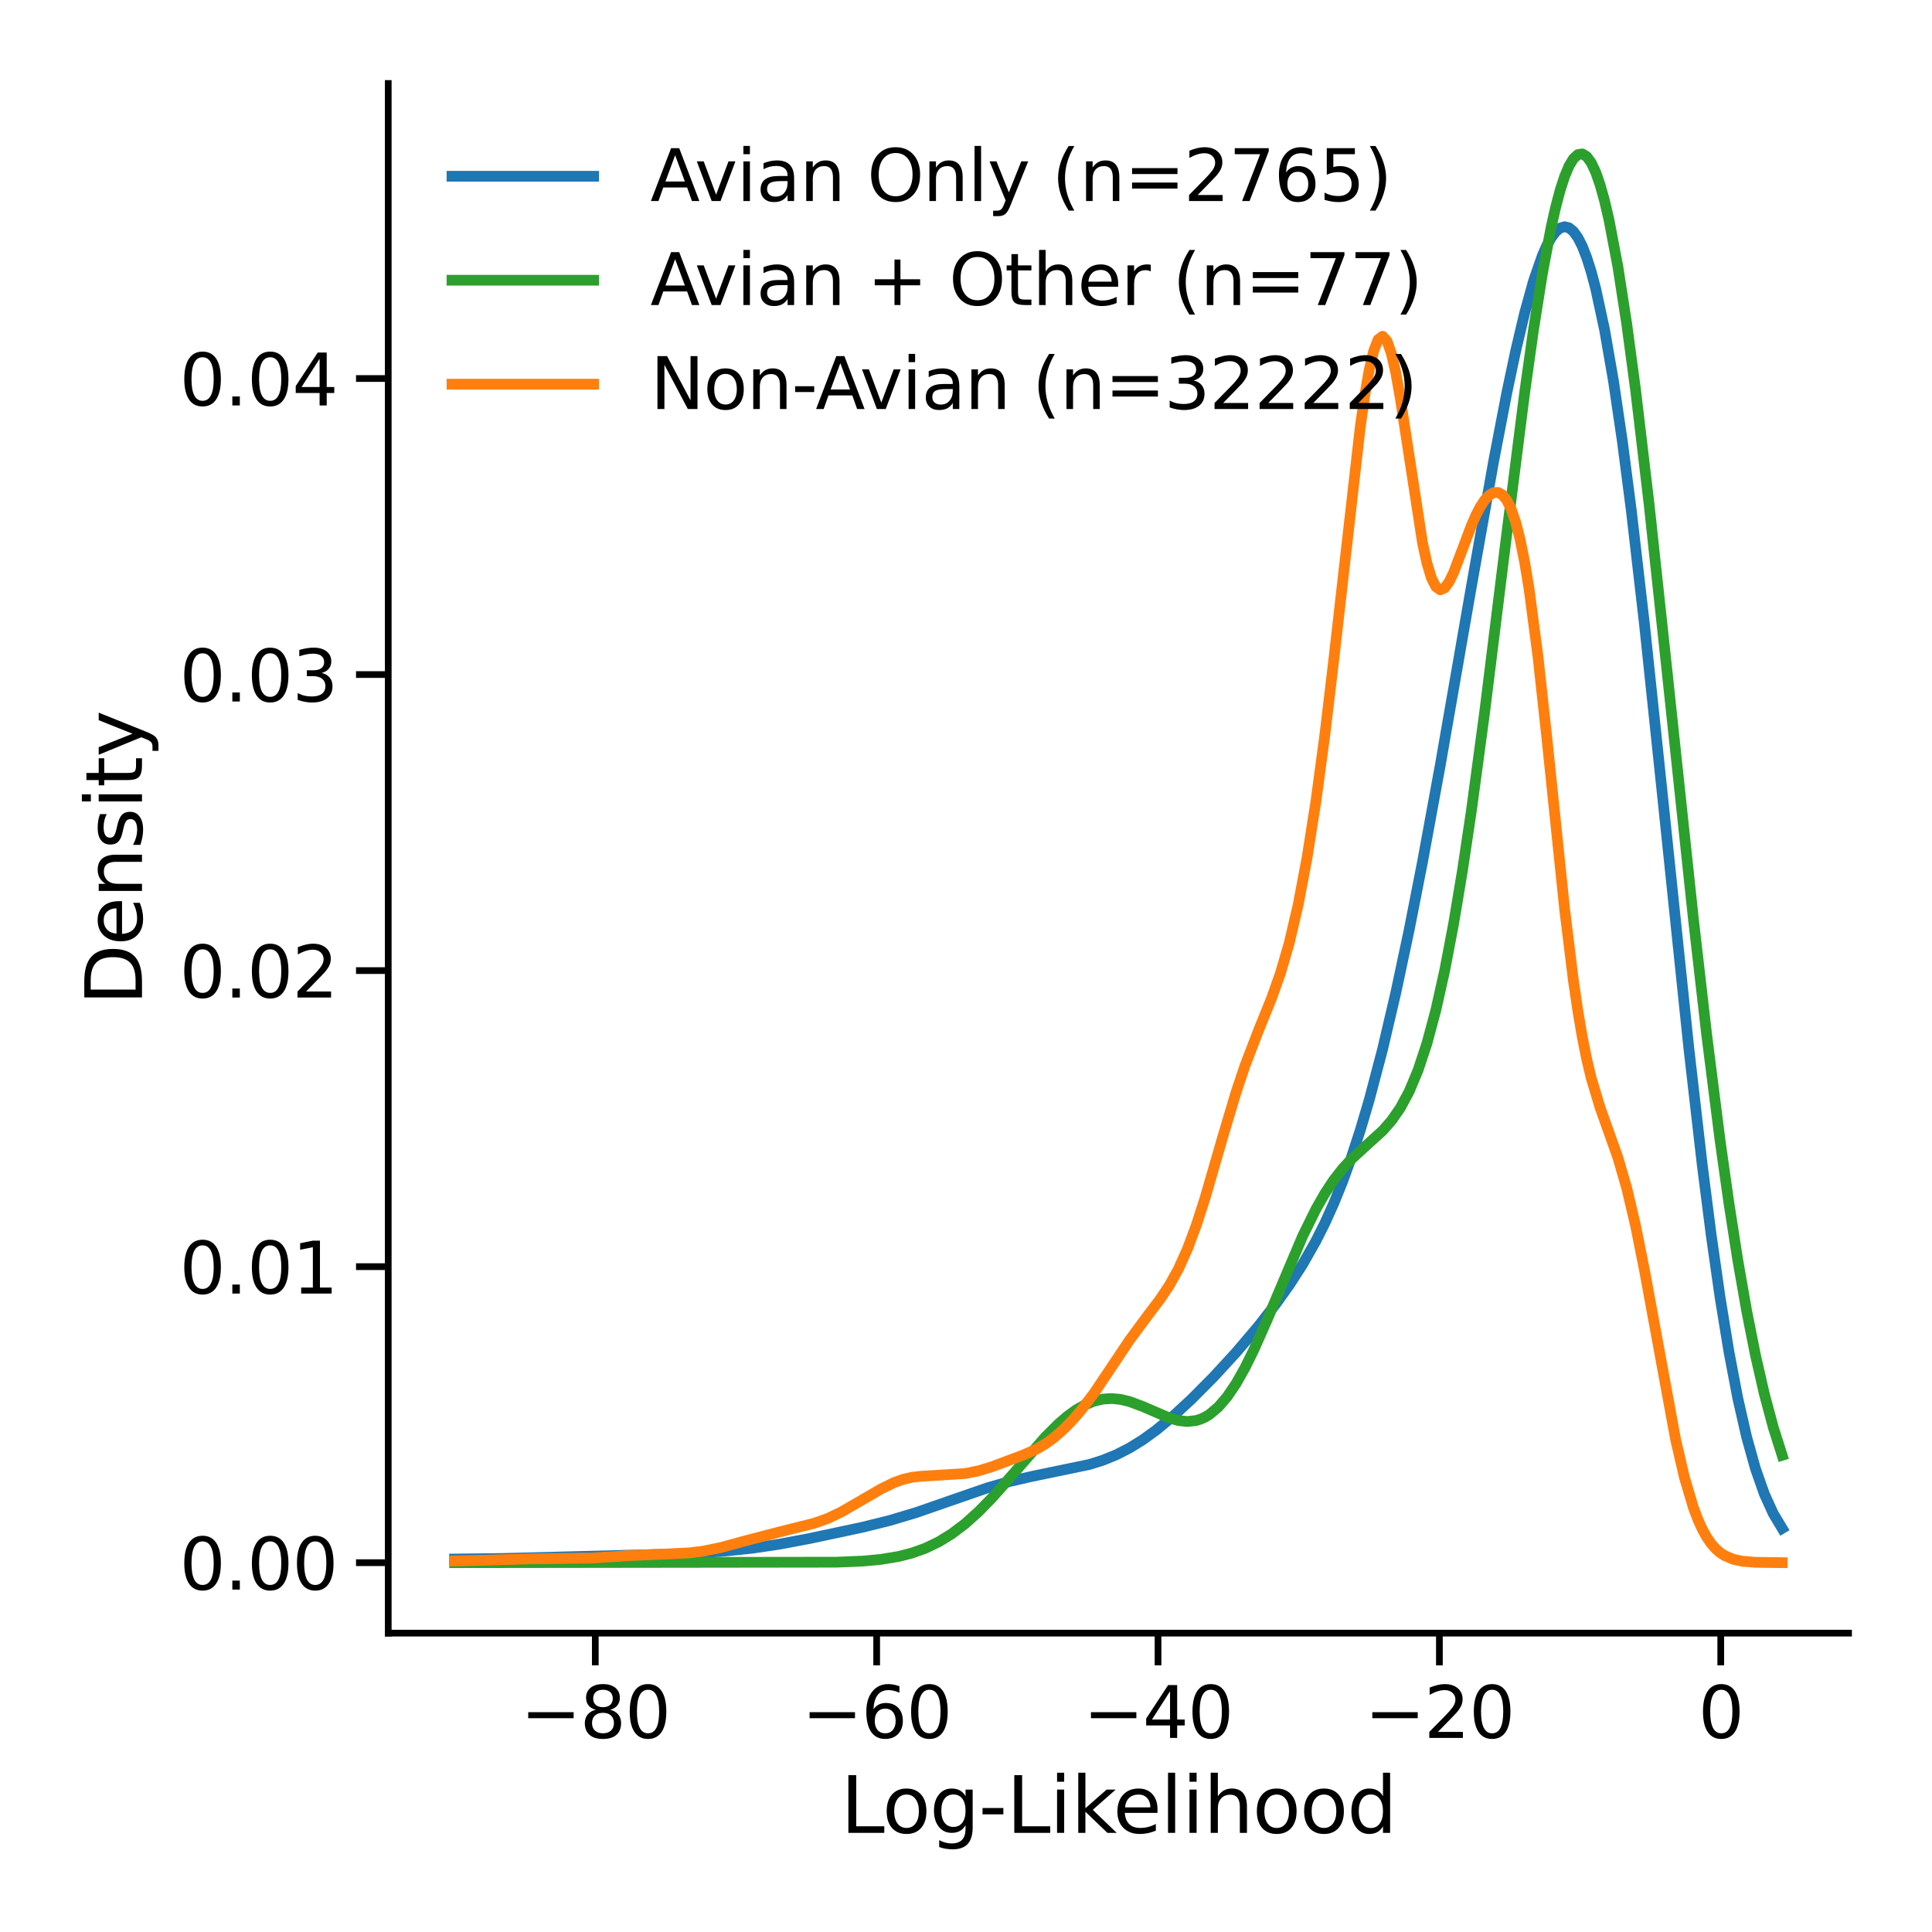 <?xml version="1.0" encoding="utf-8" standalone="no"?>
<!DOCTYPE svg PUBLIC "-//W3C//DTD SVG 1.1//EN"
  "http://www.w3.org/Graphics/SVG/1.1/DTD/svg11.dtd">
<svg xmlns:xlink="http://www.w3.org/1999/xlink" width="360pt" height="360pt" viewBox="0 0 360 360" xmlns="http://www.w3.org/2000/svg" version="1.1">
 <defs>
  <style type="text/css">*{stroke-linejoin: round; stroke-linecap: butt}</style>
 </defs>
 <g id="figure_1">
  <g id="patch_1">
   <path d="M 0 360 
L 360 360 
L 360 0 
L 0 0 
L 0 360 
z
" style="fill: none"/>
  </g>
  <g id="axes_1">
   <g id="patch_2">
    <path d="M 72.342 304.308 
L 344.448 304.308 
L 344.448 15.552 
L 72.342 15.552 
L 72.342 304.308 
z
" style="fill: none"/>
   </g>
   <g id="matplotlib.axis_1">
    <g id="xtick_1">
     <g id="line2d_1">
      <defs>
       <path id="m34778d979d" d="M 0 0 
L 0 6 
" style="stroke: #000000; stroke-width: 1.25"/>
      </defs>
      <g>
       <use xlink:href="#m34778d979d" x="110.925" y="304.308" style="stroke: #000000; stroke-width: 1.25"/>
      </g>
     </g>
     <g id="text_1">
      <!-- −80 -->
      <g transform="translate(96.996 323.838) scale(0.132 -0.132)">
       <defs>
        <path id="DejaVuSans-2212" d="M 678 2272 
L 4684 2272 
L 4684 1741 
L 678 1741 
L 678 2272 
z
" transform="scale(0.016)"/>
        <path id="DejaVuSans-38" d="M 2034 2216 
Q 1584 2216 1326 1975 
Q 1069 1734 1069 1313 
Q 1069 891 1326 650 
Q 1584 409 2034 409 
Q 2484 409 2743 651 
Q 3003 894 3003 1313 
Q 3003 1734 2745 1975 
Q 2488 2216 2034 2216 
z
M 1403 2484 
Q 997 2584 770 2862 
Q 544 3141 544 3541 
Q 544 4100 942 4425 
Q 1341 4750 2034 4750 
Q 2731 4750 3128 4425 
Q 3525 4100 3525 3541 
Q 3525 3141 3298 2862 
Q 3072 2584 2669 2484 
Q 3125 2378 3379 2068 
Q 3634 1759 3634 1313 
Q 3634 634 3220 271 
Q 2806 -91 2034 -91 
Q 1263 -91 848 271 
Q 434 634 434 1313 
Q 434 1759 690 2068 
Q 947 2378 1403 2484 
z
M 1172 3481 
Q 1172 3119 1398 2916 
Q 1625 2713 2034 2713 
Q 2441 2713 2670 2916 
Q 2900 3119 2900 3481 
Q 2900 3844 2670 4047 
Q 2441 4250 2034 4250 
Q 1625 4250 1398 4047 
Q 1172 3844 1172 3481 
z
" transform="scale(0.016)"/>
        <path id="DejaVuSans-30" d="M 2034 4250 
Q 1547 4250 1301 3770 
Q 1056 3291 1056 2328 
Q 1056 1369 1301 889 
Q 1547 409 2034 409 
Q 2525 409 2770 889 
Q 3016 1369 3016 2328 
Q 3016 3291 2770 3770 
Q 2525 4250 2034 4250 
z
M 2034 4750 
Q 2819 4750 3233 4129 
Q 3647 3509 3647 2328 
Q 3647 1150 3233 529 
Q 2819 -91 2034 -91 
Q 1250 -91 836 529 
Q 422 1150 422 2328 
Q 422 3509 836 4129 
Q 1250 4750 2034 4750 
z
" transform="scale(0.016)"/>
       </defs>
       <use xlink:href="#DejaVuSans-2212"/>
       <use xlink:href="#DejaVuSans-38" x="83.789"/>
       <use xlink:href="#DejaVuSans-30" x="147.412"/>
      </g>
     </g>
    </g>
    <g id="xtick_2">
     <g id="line2d_2">
      <g>
       <use xlink:href="#m34778d979d" x="163.353" y="304.308" style="stroke: #000000; stroke-width: 1.25"/>
      </g>
     </g>
     <g id="text_2">
      <!-- −60 -->
      <g transform="translate(149.424 323.838) scale(0.132 -0.132)">
       <defs>
        <path id="DejaVuSans-36" d="M 2113 2584 
Q 1688 2584 1439 2293 
Q 1191 2003 1191 1497 
Q 1191 994 1439 701 
Q 1688 409 2113 409 
Q 2538 409 2786 701 
Q 3034 994 3034 1497 
Q 3034 2003 2786 2293 
Q 2538 2584 2113 2584 
z
M 3366 4563 
L 3366 3988 
Q 3128 4100 2886 4159 
Q 2644 4219 2406 4219 
Q 1781 4219 1451 3797 
Q 1122 3375 1075 2522 
Q 1259 2794 1537 2939 
Q 1816 3084 2150 3084 
Q 2853 3084 3261 2657 
Q 3669 2231 3669 1497 
Q 3669 778 3244 343 
Q 2819 -91 2113 -91 
Q 1303 -91 875 529 
Q 447 1150 447 2328 
Q 447 3434 972 4092 
Q 1497 4750 2381 4750 
Q 2619 4750 2861 4703 
Q 3103 4656 3366 4563 
z
" transform="scale(0.016)"/>
       </defs>
       <use xlink:href="#DejaVuSans-2212"/>
       <use xlink:href="#DejaVuSans-36" x="83.789"/>
       <use xlink:href="#DejaVuSans-30" x="147.412"/>
      </g>
     </g>
    </g>
    <g id="xtick_3">
     <g id="line2d_3">
      <g>
       <use xlink:href="#m34778d979d" x="215.781" y="304.308" style="stroke: #000000; stroke-width: 1.25"/>
      </g>
     </g>
     <g id="text_3">
      <!-- −40 -->
      <g transform="translate(201.852 323.838) scale(0.132 -0.132)">
       <defs>
        <path id="DejaVuSans-34" d="M 2419 4116 
L 825 1625 
L 2419 1625 
L 2419 4116 
z
M 2253 4666 
L 3047 4666 
L 3047 1625 
L 3713 1625 
L 3713 1100 
L 3047 1100 
L 3047 0 
L 2419 0 
L 2419 1100 
L 313 1100 
L 313 1709 
L 2253 4666 
z
" transform="scale(0.016)"/>
       </defs>
       <use xlink:href="#DejaVuSans-2212"/>
       <use xlink:href="#DejaVuSans-34" x="83.789"/>
       <use xlink:href="#DejaVuSans-30" x="147.412"/>
      </g>
     </g>
    </g>
    <g id="xtick_4">
     <g id="line2d_4">
      <g>
       <use xlink:href="#m34778d979d" x="268.21" y="304.308" style="stroke: #000000; stroke-width: 1.25"/>
      </g>
     </g>
     <g id="text_4">
      <!-- −20 -->
      <g transform="translate(254.28 323.838) scale(0.132 -0.132)">
       <defs>
        <path id="DejaVuSans-32" d="M 1228 531 
L 3431 531 
L 3431 0 
L 469 0 
L 469 531 
Q 828 903 1448 1529 
Q 2069 2156 2228 2338 
Q 2531 2678 2651 2914 
Q 2772 3150 2772 3378 
Q 2772 3750 2511 3984 
Q 2250 4219 1831 4219 
Q 1534 4219 1204 4116 
Q 875 4013 500 3803 
L 500 4441 
Q 881 4594 1212 4672 
Q 1544 4750 1819 4750 
Q 2544 4750 2975 4387 
Q 3406 4025 3406 3419 
Q 3406 3131 3298 2873 
Q 3191 2616 2906 2266 
Q 2828 2175 2409 1742 
Q 1991 1309 1228 531 
z
" transform="scale(0.016)"/>
       </defs>
       <use xlink:href="#DejaVuSans-2212"/>
       <use xlink:href="#DejaVuSans-32" x="83.789"/>
       <use xlink:href="#DejaVuSans-30" x="147.412"/>
      </g>
     </g>
    </g>
    <g id="xtick_5">
     <g id="line2d_5">
      <g>
       <use xlink:href="#m34778d979d" x="320.638" y="304.308" style="stroke: #000000; stroke-width: 1.25"/>
      </g>
     </g>
     <g id="text_5">
      <!-- 0 -->
      <g transform="translate(316.439 323.838) scale(0.132 -0.132)">
       <use xlink:href="#DejaVuSans-30"/>
      </g>
     </g>
    </g>
    <g id="text_6">
     <!-- Log-Likelihood -->
     <g transform="translate(156.639 341.525) scale(0.144 -0.144)">
      <defs>
       <path id="DejaVuSans-4c" d="M 628 4666 
L 1259 4666 
L 1259 531 
L 3531 531 
L 3531 0 
L 628 0 
L 628 4666 
z
" transform="scale(0.016)"/>
       <path id="DejaVuSans-6f" d="M 1959 3097 
Q 1497 3097 1228 2736 
Q 959 2375 959 1747 
Q 959 1119 1226 758 
Q 1494 397 1959 397 
Q 2419 397 2687 759 
Q 2956 1122 2956 1747 
Q 2956 2369 2687 2733 
Q 2419 3097 1959 3097 
z
M 1959 3584 
Q 2709 3584 3137 3096 
Q 3566 2609 3566 1747 
Q 3566 888 3137 398 
Q 2709 -91 1959 -91 
Q 1206 -91 779 398 
Q 353 888 353 1747 
Q 353 2609 779 3096 
Q 1206 3584 1959 3584 
z
" transform="scale(0.016)"/>
       <path id="DejaVuSans-67" d="M 2906 1791 
Q 2906 2416 2648 2759 
Q 2391 3103 1925 3103 
Q 1463 3103 1205 2759 
Q 947 2416 947 1791 
Q 947 1169 1205 825 
Q 1463 481 1925 481 
Q 2391 481 2648 825 
Q 2906 1169 2906 1791 
z
M 3481 434 
Q 3481 -459 3084 -895 
Q 2688 -1331 1869 -1331 
Q 1566 -1331 1297 -1286 
Q 1028 -1241 775 -1147 
L 775 -588 
Q 1028 -725 1275 -790 
Q 1522 -856 1778 -856 
Q 2344 -856 2625 -561 
Q 2906 -266 2906 331 
L 2906 616 
Q 2728 306 2450 153 
Q 2172 0 1784 0 
Q 1141 0 747 490 
Q 353 981 353 1791 
Q 353 2603 747 3093 
Q 1141 3584 1784 3584 
Q 2172 3584 2450 3431 
Q 2728 3278 2906 2969 
L 2906 3500 
L 3481 3500 
L 3481 434 
z
" transform="scale(0.016)"/>
       <path id="DejaVuSans-2d" d="M 313 2009 
L 1997 2009 
L 1997 1497 
L 313 1497 
L 313 2009 
z
" transform="scale(0.016)"/>
       <path id="DejaVuSans-69" d="M 603 3500 
L 1178 3500 
L 1178 0 
L 603 0 
L 603 3500 
z
M 603 4863 
L 1178 4863 
L 1178 4134 
L 603 4134 
L 603 4863 
z
" transform="scale(0.016)"/>
       <path id="DejaVuSans-6b" d="M 581 4863 
L 1159 4863 
L 1159 1991 
L 2875 3500 
L 3609 3500 
L 1753 1863 
L 3688 0 
L 2938 0 
L 1159 1709 
L 1159 0 
L 581 0 
L 581 4863 
z
" transform="scale(0.016)"/>
       <path id="DejaVuSans-65" d="M 3597 1894 
L 3597 1613 
L 953 1613 
Q 991 1019 1311 708 
Q 1631 397 2203 397 
Q 2534 397 2845 478 
Q 3156 559 3463 722 
L 3463 178 
Q 3153 47 2828 -22 
Q 2503 -91 2169 -91 
Q 1331 -91 842 396 
Q 353 884 353 1716 
Q 353 2575 817 3079 
Q 1281 3584 2069 3584 
Q 2775 3584 3186 3129 
Q 3597 2675 3597 1894 
z
M 3022 2063 
Q 3016 2534 2758 2815 
Q 2500 3097 2075 3097 
Q 1594 3097 1305 2825 
Q 1016 2553 972 2059 
L 3022 2063 
z
" transform="scale(0.016)"/>
       <path id="DejaVuSans-6c" d="M 603 4863 
L 1178 4863 
L 1178 0 
L 603 0 
L 603 4863 
z
" transform="scale(0.016)"/>
       <path id="DejaVuSans-68" d="M 3513 2113 
L 3513 0 
L 2938 0 
L 2938 2094 
Q 2938 2591 2744 2837 
Q 2550 3084 2163 3084 
Q 1697 3084 1428 2787 
Q 1159 2491 1159 1978 
L 1159 0 
L 581 0 
L 581 4863 
L 1159 4863 
L 1159 2956 
Q 1366 3272 1645 3428 
Q 1925 3584 2291 3584 
Q 2894 3584 3203 3211 
Q 3513 2838 3513 2113 
z
" transform="scale(0.016)"/>
       <path id="DejaVuSans-64" d="M 2906 2969 
L 2906 4863 
L 3481 4863 
L 3481 0 
L 2906 0 
L 2906 525 
Q 2725 213 2448 61 
Q 2172 -91 1784 -91 
Q 1150 -91 751 415 
Q 353 922 353 1747 
Q 353 2572 751 3078 
Q 1150 3584 1784 3584 
Q 2172 3584 2448 3432 
Q 2725 3281 2906 2969 
z
M 947 1747 
Q 947 1113 1208 752 
Q 1469 391 1925 391 
Q 2381 391 2643 752 
Q 2906 1113 2906 1747 
Q 2906 2381 2643 2742 
Q 2381 3103 1925 3103 
Q 1469 3103 1208 2742 
Q 947 2381 947 1747 
z
" transform="scale(0.016)"/>
      </defs>
      <use xlink:href="#DejaVuSans-4c"/>
      <use xlink:href="#DejaVuSans-6f" x="53.963"/>
      <use xlink:href="#DejaVuSans-67" x="115.145"/>
      <use xlink:href="#DejaVuSans-2d" x="178.621"/>
      <use xlink:href="#DejaVuSans-4c" x="214.705"/>
      <use xlink:href="#DejaVuSans-69" x="270.418"/>
      <use xlink:href="#DejaVuSans-6b" x="298.201"/>
      <use xlink:href="#DejaVuSans-65" x="352.486"/>
      <use xlink:href="#DejaVuSans-6c" x="414.01"/>
      <use xlink:href="#DejaVuSans-69" x="441.793"/>
      <use xlink:href="#DejaVuSans-68" x="469.576"/>
      <use xlink:href="#DejaVuSans-6f" x="532.955"/>
      <use xlink:href="#DejaVuSans-6f" x="594.137"/>
      <use xlink:href="#DejaVuSans-64" x="655.318"/>
     </g>
    </g>
   </g>
   <g id="matplotlib.axis_2">
    <g id="ytick_1">
     <g id="line2d_6">
      <defs>
       <path id="mf30568fcdb" d="M 0 0 
L -6 0 
" style="stroke: #000000; stroke-width: 1.25"/>
      </defs>
      <g>
       <use xlink:href="#mf30568fcdb" x="72.342" y="291.183" style="stroke: #000000; stroke-width: 1.25"/>
      </g>
     </g>
     <g id="text_7">
      <!-- 0.00 -->
      <g transform="translate(33.451 296.198) scale(0.132 -0.132)">
       <defs>
        <path id="DejaVuSans-2e" d="M 684 794 
L 1344 794 
L 1344 0 
L 684 0 
L 684 794 
z
" transform="scale(0.016)"/>
       </defs>
       <use xlink:href="#DejaVuSans-30"/>
       <use xlink:href="#DejaVuSans-2e" x="63.623"/>
       <use xlink:href="#DejaVuSans-30" x="95.41"/>
       <use xlink:href="#DejaVuSans-30" x="159.033"/>
      </g>
     </g>
    </g>
    <g id="ytick_2">
     <g id="line2d_7">
      <g>
       <use xlink:href="#mf30568fcdb" x="72.342" y="236.02" style="stroke: #000000; stroke-width: 1.25"/>
      </g>
     </g>
     <g id="text_8">
      <!-- 0.01 -->
      <g transform="translate(33.451 241.035) scale(0.132 -0.132)">
       <defs>
        <path id="DejaVuSans-31" d="M 794 531 
L 1825 531 
L 1825 4091 
L 703 3866 
L 703 4441 
L 1819 4666 
L 2450 4666 
L 2450 531 
L 3481 531 
L 3481 0 
L 794 0 
L 794 531 
z
" transform="scale(0.016)"/>
       </defs>
       <use xlink:href="#DejaVuSans-30"/>
       <use xlink:href="#DejaVuSans-2e" x="63.623"/>
       <use xlink:href="#DejaVuSans-30" x="95.41"/>
       <use xlink:href="#DejaVuSans-31" x="159.033"/>
      </g>
     </g>
    </g>
    <g id="ytick_3">
     <g id="line2d_8">
      <g>
       <use xlink:href="#mf30568fcdb" x="72.342" y="180.858" style="stroke: #000000; stroke-width: 1.25"/>
      </g>
     </g>
     <g id="text_9">
      <!-- 0.02 -->
      <g transform="translate(33.451 185.873) scale(0.132 -0.132)">
       <use xlink:href="#DejaVuSans-30"/>
       <use xlink:href="#DejaVuSans-2e" x="63.623"/>
       <use xlink:href="#DejaVuSans-30" x="95.41"/>
       <use xlink:href="#DejaVuSans-32" x="159.033"/>
      </g>
     </g>
    </g>
    <g id="ytick_4">
     <g id="line2d_9">
      <g>
       <use xlink:href="#mf30568fcdb" x="72.342" y="125.696" style="stroke: #000000; stroke-width: 1.25"/>
      </g>
     </g>
     <g id="text_10">
      <!-- 0.03 -->
      <g transform="translate(33.451 130.711) scale(0.132 -0.132)">
       <defs>
        <path id="DejaVuSans-33" d="M 2597 2516 
Q 3050 2419 3304 2112 
Q 3559 1806 3559 1356 
Q 3559 666 3084 287 
Q 2609 -91 1734 -91 
Q 1441 -91 1130 -33 
Q 819 25 488 141 
L 488 750 
Q 750 597 1062 519 
Q 1375 441 1716 441 
Q 2309 441 2620 675 
Q 2931 909 2931 1356 
Q 2931 1769 2642 2001 
Q 2353 2234 1838 2234 
L 1294 2234 
L 1294 2753 
L 1863 2753 
Q 2328 2753 2575 2939 
Q 2822 3125 2822 3475 
Q 2822 3834 2567 4026 
Q 2313 4219 1838 4219 
Q 1578 4219 1281 4162 
Q 984 4106 628 3988 
L 628 4550 
Q 988 4650 1302 4700 
Q 1616 4750 1894 4750 
Q 2613 4750 3031 4423 
Q 3450 4097 3450 3541 
Q 3450 3153 3228 2886 
Q 3006 2619 2597 2516 
z
" transform="scale(0.016)"/>
       </defs>
       <use xlink:href="#DejaVuSans-30"/>
       <use xlink:href="#DejaVuSans-2e" x="63.623"/>
       <use xlink:href="#DejaVuSans-30" x="95.41"/>
       <use xlink:href="#DejaVuSans-33" x="159.033"/>
      </g>
     </g>
    </g>
    <g id="ytick_5">
     <g id="line2d_10">
      <g>
       <use xlink:href="#mf30568fcdb" x="72.342" y="70.533" style="stroke: #000000; stroke-width: 1.25"/>
      </g>
     </g>
     <g id="text_11">
      <!-- 0.04 -->
      <g transform="translate(33.451 75.548) scale(0.132 -0.132)">
       <use xlink:href="#DejaVuSans-30"/>
       <use xlink:href="#DejaVuSans-2e" x="63.623"/>
       <use xlink:href="#DejaVuSans-30" x="95.41"/>
       <use xlink:href="#DejaVuSans-34" x="159.033"/>
      </g>
     </g>
    </g>
    <g id="text_12">
     <!-- Density -->
     <g transform="translate(26.457 187.302) rotate(-90) scale(0.144 -0.144)">
      <defs>
       <path id="DejaVuSans-44" d="M 1259 4147 
L 1259 519 
L 2022 519 
Q 2988 519 3436 956 
Q 3884 1394 3884 2338 
Q 3884 3275 3436 3711 
Q 2988 4147 2022 4147 
L 1259 4147 
z
M 628 4666 
L 1925 4666 
Q 3281 4666 3915 4102 
Q 4550 3538 4550 2338 
Q 4550 1131 3912 565 
Q 3275 0 1925 0 
L 628 0 
L 628 4666 
z
" transform="scale(0.016)"/>
       <path id="DejaVuSans-6e" d="M 3513 2113 
L 3513 0 
L 2938 0 
L 2938 2094 
Q 2938 2591 2744 2837 
Q 2550 3084 2163 3084 
Q 1697 3084 1428 2787 
Q 1159 2491 1159 1978 
L 1159 0 
L 581 0 
L 581 3500 
L 1159 3500 
L 1159 2956 
Q 1366 3272 1645 3428 
Q 1925 3584 2291 3584 
Q 2894 3584 3203 3211 
Q 3513 2838 3513 2113 
z
" transform="scale(0.016)"/>
       <path id="DejaVuSans-73" d="M 2834 3397 
L 2834 2853 
Q 2591 2978 2328 3040 
Q 2066 3103 1784 3103 
Q 1356 3103 1142 2972 
Q 928 2841 928 2578 
Q 928 2378 1081 2264 
Q 1234 2150 1697 2047 
L 1894 2003 
Q 2506 1872 2764 1633 
Q 3022 1394 3022 966 
Q 3022 478 2636 193 
Q 2250 -91 1575 -91 
Q 1294 -91 989 -36 
Q 684 19 347 128 
L 347 722 
Q 666 556 975 473 
Q 1284 391 1588 391 
Q 1994 391 2212 530 
Q 2431 669 2431 922 
Q 2431 1156 2273 1281 
Q 2116 1406 1581 1522 
L 1381 1569 
Q 847 1681 609 1914 
Q 372 2147 372 2553 
Q 372 3047 722 3315 
Q 1072 3584 1716 3584 
Q 2034 3584 2315 3537 
Q 2597 3491 2834 3397 
z
" transform="scale(0.016)"/>
       <path id="DejaVuSans-74" d="M 1172 4494 
L 1172 3500 
L 2356 3500 
L 2356 3053 
L 1172 3053 
L 1172 1153 
Q 1172 725 1289 603 
Q 1406 481 1766 481 
L 2356 481 
L 2356 0 
L 1766 0 
Q 1100 0 847 248 
Q 594 497 594 1153 
L 594 3053 
L 172 3053 
L 172 3500 
L 594 3500 
L 594 4494 
L 1172 4494 
z
" transform="scale(0.016)"/>
       <path id="DejaVuSans-79" d="M 2059 -325 
Q 1816 -950 1584 -1140 
Q 1353 -1331 966 -1331 
L 506 -1331 
L 506 -850 
L 844 -850 
Q 1081 -850 1212 -737 
Q 1344 -625 1503 -206 
L 1606 56 
L 191 3500 
L 800 3500 
L 1894 763 
L 2988 3500 
L 3597 3500 
L 2059 -325 
z
" transform="scale(0.016)"/>
      </defs>
      <use xlink:href="#DejaVuSans-44"/>
      <use xlink:href="#DejaVuSans-65" x="77.002"/>
      <use xlink:href="#DejaVuSans-6e" x="138.525"/>
      <use xlink:href="#DejaVuSans-73" x="201.904"/>
      <use xlink:href="#DejaVuSans-69" x="254.004"/>
      <use xlink:href="#DejaVuSans-74" x="281.787"/>
      <use xlink:href="#DejaVuSans-79" x="320.996"/>
     </g>
    </g>
   </g>
   <g id="line2d_11">
    <path d="M 84.71 290.502 
L 93.811 290.396 
L 126.904 289.534 
L 134.35 289.078 
L 140.141 288.489 
L 145.105 287.756 
L 150.896 286.669 
L 160.824 284.553 
L 165.788 283.319 
L 170.752 281.834 
L 176.543 279.819 
L 183.989 277.24 
L 188.126 276.055 
L 192.262 275.108 
L 203.017 272.879 
L 205.499 272.093 
L 207.981 271.085 
L 210.463 269.819 
L 212.945 268.283 
L 215.427 266.488 
L 218.737 263.745 
L 222.046 260.685 
L 226.182 256.519 
L 230.319 252.017 
L 234.456 247.151 
L 237.765 242.914 
L 240.247 239.439 
L 242.729 235.589 
L 245.211 231.215 
L 246.865 227.918 
L 248.52 224.252 
L 250.175 220.163 
L 251.829 215.604 
L 253.484 210.538 
L 255.139 204.94 
L 257.621 195.529 
L 260.103 184.93 
L 262.585 173.237 
L 265.067 160.591 
L 268.376 142.563 
L 274.167 109.32 
L 278.304 86.03 
L 280.786 73.141 
L 282.44 65.322 
L 284.095 58.332 
L 285.75 52.361 
L 287.404 47.604 
L 288.232 45.741 
L 289.059 44.253 
L 289.886 43.161 
L 290.713 42.486 
L 291.541 42.245 
L 292.368 42.456 
L 293.195 43.132 
L 294.023 44.284 
L 294.85 45.92 
L 295.677 48.046 
L 296.505 50.663 
L 297.332 53.771 
L 298.987 61.432 
L 300.641 70.95 
L 302.296 82.185 
L 303.951 94.95 
L 306.433 116.43 
L 309.742 147.856 
L 314.706 195.462 
L 317.188 217.061 
L 318.842 230.028 
L 320.497 241.647 
L 322.152 251.818 
L 323.806 260.516 
L 325.461 267.777 
L 327.116 273.693 
L 328.77 278.394 
L 330.425 282.038 
L 332.08 284.791 
L 332.08 284.791 
" clip-path="url(#p6c42facb29)" style="fill: none; stroke: #1f77b4; stroke-width: 2; stroke-linecap: square"/>
   </g>
   <g id="line2d_12">
    <path d="M 84.71 291.183 
L 155.86 291.09 
L 160.824 290.881 
L 164.133 290.571 
L 167.443 290.024 
L 169.925 289.389 
L 172.407 288.503 
L 174.888 287.316 
L 177.37 285.791 
L 179.852 283.908 
L 182.334 281.676 
L 184.816 279.137 
L 188.126 275.405 
L 194.744 267.8 
L 197.226 265.326 
L 198.881 263.904 
L 200.535 262.706 
L 202.19 261.76 
L 203.845 261.089 
L 205.499 260.702 
L 207.154 260.597 
L 208.809 260.759 
L 210.463 261.156 
L 212.945 262.084 
L 217.909 264.225 
L 219.564 264.694 
L 221.218 264.881 
L 222.873 264.698 
L 223.7 264.444 
L 224.528 264.071 
L 225.355 263.573 
L 227.01 262.184 
L 228.664 260.26 
L 230.319 257.813 
L 231.974 254.883 
L 233.628 251.535 
L 236.11 245.933 
L 242.729 230.325 
L 245.211 225.286 
L 246.865 222.387 
L 248.52 219.884 
L 250.175 217.764 
L 251.829 215.972 
L 254.311 213.695 
L 257.621 210.695 
L 259.275 208.821 
L 260.93 206.441 
L 262.585 203.363 
L 264.239 199.403 
L 265.894 194.403 
L 267.548 188.236 
L 269.203 180.823 
L 270.858 172.133 
L 272.512 162.197 
L 274.167 151.108 
L 276.649 132.677 
L 280.786 99.288 
L 284.095 73.199 
L 285.75 61.409 
L 287.404 50.961 
L 289.059 42.206 
L 289.886 38.559 
L 290.713 35.444 
L 291.541 32.889 
L 292.368 30.918 
L 293.195 29.551 
L 294.023 28.801 
L 294.85 28.677 
L 295.677 29.185 
L 296.505 30.322 
L 297.332 32.083 
L 298.159 34.456 
L 298.987 37.426 
L 299.814 40.973 
L 301.469 49.695 
L 303.123 60.383 
L 304.778 72.75 
L 307.26 93.738 
L 310.569 124.473 
L 315.533 171.164 
L 318.015 192.787 
L 320.497 212.392 
L 322.152 224.144 
L 323.806 234.766 
L 325.461 244.236 
L 327.116 252.562 
L 328.77 259.783 
L 330.425 265.961 
L 332.08 271.172 
L 332.08 271.172 
" clip-path="url(#p6c42facb29)" style="fill: none; stroke: #2ca02c; stroke-width: 2; stroke-linecap: square"/>
   </g>
   <g id="line2d_13">
    <path d="M 84.71 290.852 
L 90.502 290.718 
L 98.775 290.467 
L 110.357 290.311 
L 117.803 289.834 
L 123.595 289.592 
L 128.558 289.345 
L 131.04 289.032 
L 134.35 288.352 
L 139.314 286.998 
L 145.105 285.49 
L 151.723 283.834 
L 154.205 282.958 
L 156.687 281.779 
L 159.997 279.871 
L 164.133 277.462 
L 166.615 276.252 
L 168.27 275.656 
L 169.925 275.272 
L 171.579 275.083 
L 179.852 274.573 
L 182.334 274.069 
L 184.816 273.311 
L 190.608 271.149 
L 193.09 270.045 
L 194.744 269.085 
L 196.399 267.889 
L 198.053 266.449 
L 199.708 264.776 
L 201.363 262.875 
L 203.845 259.61 
L 207.154 254.688 
L 210.463 249.731 
L 213.773 245.255 
L 216.255 241.964 
L 217.909 239.475 
L 219.564 236.494 
L 221.218 232.837 
L 222.873 228.42 
L 224.528 223.299 
L 227.837 211.872 
L 230.319 203.551 
L 231.974 198.61 
L 234.456 192.144 
L 236.938 186.004 
L 238.592 181.341 
L 240.247 175.656 
L 241.902 168.563 
L 243.556 159.81 
L 245.211 149.271 
L 246.865 136.946 
L 248.52 123.035 
L 253.484 79.389 
L 254.311 73.635 
L 255.139 68.901 
L 255.966 65.393 
L 256.793 63.276 
L 257.621 62.655 
L 258.448 63.553 
L 259.275 65.903 
L 260.103 69.541 
L 260.93 74.219 
L 265.067 101.166 
L 265.894 104.95 
L 266.721 107.687 
L 267.548 109.328 
L 268.376 109.911 
L 269.203 109.549 
L 270.03 108.409 
L 270.858 106.689 
L 272.512 102.335 
L 274.167 97.937 
L 274.994 96.037 
L 275.822 94.436 
L 276.649 93.175 
L 277.476 92.286 
L 278.304 91.799 
L 279.131 91.755 
L 279.958 92.211 
L 280.786 93.241 
L 281.613 94.928 
L 282.44 97.359 
L 283.268 100.61 
L 284.095 104.736 
L 284.922 109.753 
L 286.577 122.305 
L 288.232 137.46 
L 291.541 169.365 
L 293.195 182.826 
L 294.023 188.456 
L 294.85 193.311 
L 295.677 197.429 
L 296.505 200.899 
L 298.159 206.398 
L 301.469 215.699 
L 303.123 221.4 
L 304.778 228.427 
L 306.433 236.72 
L 312.224 268.217 
L 313.878 275.331 
L 315.533 280.895 
L 316.36 283.091 
L 317.188 284.922 
L 318.015 286.42 
L 318.842 287.622 
L 319.67 288.567 
L 320.497 289.296 
L 321.324 289.848 
L 322.979 290.552 
L 324.634 290.908 
L 327.116 291.116 
L 332.08 291.181 
L 332.08 291.181 
" clip-path="url(#p6c42facb29)" style="fill: none; stroke: #ff7f0e; stroke-width: 2; stroke-linecap: square"/>
   </g>
   <g id="patch_3">
    <path d="M 72.342 304.308 
L 72.342 15.552 
" style="fill: none; stroke: #000000; stroke-width: 1.25; stroke-linejoin: miter; stroke-linecap: square"/>
   </g>
   <g id="patch_4">
    <path d="M 72.342 304.308 
L 344.448 304.308 
" style="fill: none; stroke: #000000; stroke-width: 1.25; stroke-linejoin: miter; stroke-linecap: square"/>
   </g>
   <g id="legend_1">
    <g id="line2d_14">
     <path d="M 84.222 32.842 
L 97.422 32.842 
L 110.622 32.842 
" style="fill: none; stroke: #1f77b4; stroke-width: 2; stroke-linecap: square"/>
    </g>
    <g id="text_13">
     <!-- Avian Only (n=2765) -->
     <g transform="translate(121.182 37.462) scale(0.132 -0.132)">
      <defs>
       <path id="DejaVuSans-41" d="M 2188 4044 
L 1331 1722 
L 3047 1722 
L 2188 4044 
z
M 1831 4666 
L 2547 4666 
L 4325 0 
L 3669 0 
L 3244 1197 
L 1141 1197 
L 716 0 
L 50 0 
L 1831 4666 
z
" transform="scale(0.016)"/>
       <path id="DejaVuSans-76" d="M 191 3500 
L 800 3500 
L 1894 563 
L 2988 3500 
L 3597 3500 
L 2284 0 
L 1503 0 
L 191 3500 
z
" transform="scale(0.016)"/>
       <path id="DejaVuSans-61" d="M 2194 1759 
Q 1497 1759 1228 1600 
Q 959 1441 959 1056 
Q 959 750 1161 570 
Q 1363 391 1709 391 
Q 2188 391 2477 730 
Q 2766 1069 2766 1631 
L 2766 1759 
L 2194 1759 
z
M 3341 1997 
L 3341 0 
L 2766 0 
L 2766 531 
Q 2569 213 2275 61 
Q 1981 -91 1556 -91 
Q 1019 -91 701 211 
Q 384 513 384 1019 
Q 384 1609 779 1909 
Q 1175 2209 1959 2209 
L 2766 2209 
L 2766 2266 
Q 2766 2663 2505 2880 
Q 2244 3097 1772 3097 
Q 1472 3097 1187 3025 
Q 903 2953 641 2809 
L 641 3341 
Q 956 3463 1253 3523 
Q 1550 3584 1831 3584 
Q 2591 3584 2966 3190 
Q 3341 2797 3341 1997 
z
" transform="scale(0.016)"/>
       <path id="DejaVuSans-20" transform="scale(0.016)"/>
       <path id="DejaVuSans-4f" d="M 2522 4238 
Q 1834 4238 1429 3725 
Q 1025 3213 1025 2328 
Q 1025 1447 1429 934 
Q 1834 422 2522 422 
Q 3209 422 3611 934 
Q 4013 1447 4013 2328 
Q 4013 3213 3611 3725 
Q 3209 4238 2522 4238 
z
M 2522 4750 
Q 3503 4750 4090 4092 
Q 4678 3434 4678 2328 
Q 4678 1225 4090 567 
Q 3503 -91 2522 -91 
Q 1538 -91 948 565 
Q 359 1222 359 2328 
Q 359 3434 948 4092 
Q 1538 4750 2522 4750 
z
" transform="scale(0.016)"/>
       <path id="DejaVuSans-28" d="M 1984 4856 
Q 1566 4138 1362 3434 
Q 1159 2731 1159 2009 
Q 1159 1288 1364 580 
Q 1569 -128 1984 -844 
L 1484 -844 
Q 1016 -109 783 600 
Q 550 1309 550 2009 
Q 550 2706 781 3412 
Q 1013 4119 1484 4856 
L 1984 4856 
z
" transform="scale(0.016)"/>
       <path id="DejaVuSans-3d" d="M 678 2906 
L 4684 2906 
L 4684 2381 
L 678 2381 
L 678 2906 
z
M 678 1631 
L 4684 1631 
L 4684 1100 
L 678 1100 
L 678 1631 
z
" transform="scale(0.016)"/>
       <path id="DejaVuSans-37" d="M 525 4666 
L 3525 4666 
L 3525 4397 
L 1831 0 
L 1172 0 
L 2766 4134 
L 525 4134 
L 525 4666 
z
" transform="scale(0.016)"/>
       <path id="DejaVuSans-35" d="M 691 4666 
L 3169 4666 
L 3169 4134 
L 1269 4134 
L 1269 2991 
Q 1406 3038 1543 3061 
Q 1681 3084 1819 3084 
Q 2600 3084 3056 2656 
Q 3513 2228 3513 1497 
Q 3513 744 3044 326 
Q 2575 -91 1722 -91 
Q 1428 -91 1123 -41 
Q 819 9 494 109 
L 494 744 
Q 775 591 1075 516 
Q 1375 441 1709 441 
Q 2250 441 2565 725 
Q 2881 1009 2881 1497 
Q 2881 1984 2565 2268 
Q 2250 2553 1709 2553 
Q 1456 2553 1204 2497 
Q 953 2441 691 2322 
L 691 4666 
z
" transform="scale(0.016)"/>
       <path id="DejaVuSans-29" d="M 513 4856 
L 1013 4856 
Q 1481 4119 1714 3412 
Q 1947 2706 1947 2009 
Q 1947 1309 1714 600 
Q 1481 -109 1013 -844 
L 513 -844 
Q 928 -128 1133 580 
Q 1338 1288 1338 2009 
Q 1338 2731 1133 3434 
Q 928 4138 513 4856 
z
" transform="scale(0.016)"/>
      </defs>
      <use xlink:href="#DejaVuSans-41"/>
      <use xlink:href="#DejaVuSans-76" x="62.533"/>
      <use xlink:href="#DejaVuSans-69" x="121.713"/>
      <use xlink:href="#DejaVuSans-61" x="149.496"/>
      <use xlink:href="#DejaVuSans-6e" x="210.775"/>
      <use xlink:href="#DejaVuSans-20" x="274.154"/>
      <use xlink:href="#DejaVuSans-4f" x="305.941"/>
      <use xlink:href="#DejaVuSans-6e" x="384.652"/>
      <use xlink:href="#DejaVuSans-6c" x="448.031"/>
      <use xlink:href="#DejaVuSans-79" x="475.814"/>
      <use xlink:href="#DejaVuSans-20" x="534.994"/>
      <use xlink:href="#DejaVuSans-28" x="566.781"/>
      <use xlink:href="#DejaVuSans-6e" x="605.795"/>
      <use xlink:href="#DejaVuSans-3d" x="669.174"/>
      <use xlink:href="#DejaVuSans-32" x="752.963"/>
      <use xlink:href="#DejaVuSans-37" x="816.586"/>
      <use xlink:href="#DejaVuSans-36" x="880.209"/>
      <use xlink:href="#DejaVuSans-35" x="943.832"/>
      <use xlink:href="#DejaVuSans-29" x="1007.455"/>
     </g>
    </g>
    <g id="line2d_15">
     <path d="M 84.222 52.217 
L 97.422 52.217 
L 110.622 52.217 
" style="fill: none; stroke: #2ca02c; stroke-width: 2; stroke-linecap: square"/>
    </g>
    <g id="text_14">
     <!-- Avian + Other (n=77) -->
     <g transform="translate(121.182 56.837) scale(0.132 -0.132)">
      <defs>
       <path id="DejaVuSans-2b" d="M 2944 4013 
L 2944 2272 
L 4684 2272 
L 4684 1741 
L 2944 1741 
L 2944 0 
L 2419 0 
L 2419 1741 
L 678 1741 
L 678 2272 
L 2419 2272 
L 2419 4013 
L 2944 4013 
z
" transform="scale(0.016)"/>
       <path id="DejaVuSans-72" d="M 2631 2963 
Q 2534 3019 2420 3045 
Q 2306 3072 2169 3072 
Q 1681 3072 1420 2755 
Q 1159 2438 1159 1844 
L 1159 0 
L 581 0 
L 581 3500 
L 1159 3500 
L 1159 2956 
Q 1341 3275 1631 3429 
Q 1922 3584 2338 3584 
Q 2397 3584 2469 3576 
Q 2541 3569 2628 3553 
L 2631 2963 
z
" transform="scale(0.016)"/>
      </defs>
      <use xlink:href="#DejaVuSans-41"/>
      <use xlink:href="#DejaVuSans-76" x="62.533"/>
      <use xlink:href="#DejaVuSans-69" x="121.713"/>
      <use xlink:href="#DejaVuSans-61" x="149.496"/>
      <use xlink:href="#DejaVuSans-6e" x="210.775"/>
      <use xlink:href="#DejaVuSans-20" x="274.154"/>
      <use xlink:href="#DejaVuSans-2b" x="305.941"/>
      <use xlink:href="#DejaVuSans-20" x="389.73"/>
      <use xlink:href="#DejaVuSans-4f" x="421.518"/>
      <use xlink:href="#DejaVuSans-74" x="500.229"/>
      <use xlink:href="#DejaVuSans-68" x="539.438"/>
      <use xlink:href="#DejaVuSans-65" x="602.816"/>
      <use xlink:href="#DejaVuSans-72" x="664.34"/>
      <use xlink:href="#DejaVuSans-20" x="705.453"/>
      <use xlink:href="#DejaVuSans-28" x="737.24"/>
      <use xlink:href="#DejaVuSans-6e" x="776.254"/>
      <use xlink:href="#DejaVuSans-3d" x="839.633"/>
      <use xlink:href="#DejaVuSans-37" x="923.422"/>
      <use xlink:href="#DejaVuSans-37" x="987.045"/>
      <use xlink:href="#DejaVuSans-29" x="1050.668"/>
     </g>
    </g>
    <g id="line2d_16">
     <path d="M 84.222 71.592 
L 97.422 71.592 
L 110.622 71.592 
" style="fill: none; stroke: #ff7f0e; stroke-width: 2; stroke-linecap: square"/>
    </g>
    <g id="text_15">
     <!-- Non-Avian (n=32222) -->
     <g transform="translate(121.182 76.212) scale(0.132 -0.132)">
      <defs>
       <path id="DejaVuSans-4e" d="M 628 4666 
L 1478 4666 
L 3547 763 
L 3547 4666 
L 4159 4666 
L 4159 0 
L 3309 0 
L 1241 3903 
L 1241 0 
L 628 0 
L 628 4666 
z
" transform="scale(0.016)"/>
      </defs>
      <use xlink:href="#DejaVuSans-4e"/>
      <use xlink:href="#DejaVuSans-6f" x="74.805"/>
      <use xlink:href="#DejaVuSans-6e" x="135.986"/>
      <use xlink:href="#DejaVuSans-2d" x="199.365"/>
      <use xlink:href="#DejaVuSans-41" x="233.199"/>
      <use xlink:href="#DejaVuSans-76" x="295.732"/>
      <use xlink:href="#DejaVuSans-69" x="354.912"/>
      <use xlink:href="#DejaVuSans-61" x="382.695"/>
      <use xlink:href="#DejaVuSans-6e" x="443.975"/>
      <use xlink:href="#DejaVuSans-20" x="507.354"/>
      <use xlink:href="#DejaVuSans-28" x="539.141"/>
      <use xlink:href="#DejaVuSans-6e" x="578.154"/>
      <use xlink:href="#DejaVuSans-3d" x="641.533"/>
      <use xlink:href="#DejaVuSans-33" x="725.322"/>
      <use xlink:href="#DejaVuSans-32" x="788.945"/>
      <use xlink:href="#DejaVuSans-32" x="852.568"/>
      <use xlink:href="#DejaVuSans-32" x="916.191"/>
      <use xlink:href="#DejaVuSans-32" x="979.814"/>
      <use xlink:href="#DejaVuSans-29" x="1043.438"/>
     </g>
    </g>
   </g>
  </g>
 </g>
 <defs>
  <clipPath id="p6c42facb29">
   <rect x="72.342" y="15.552" width="272.106" height="288.756"/>
  </clipPath>
 </defs>
</svg>
